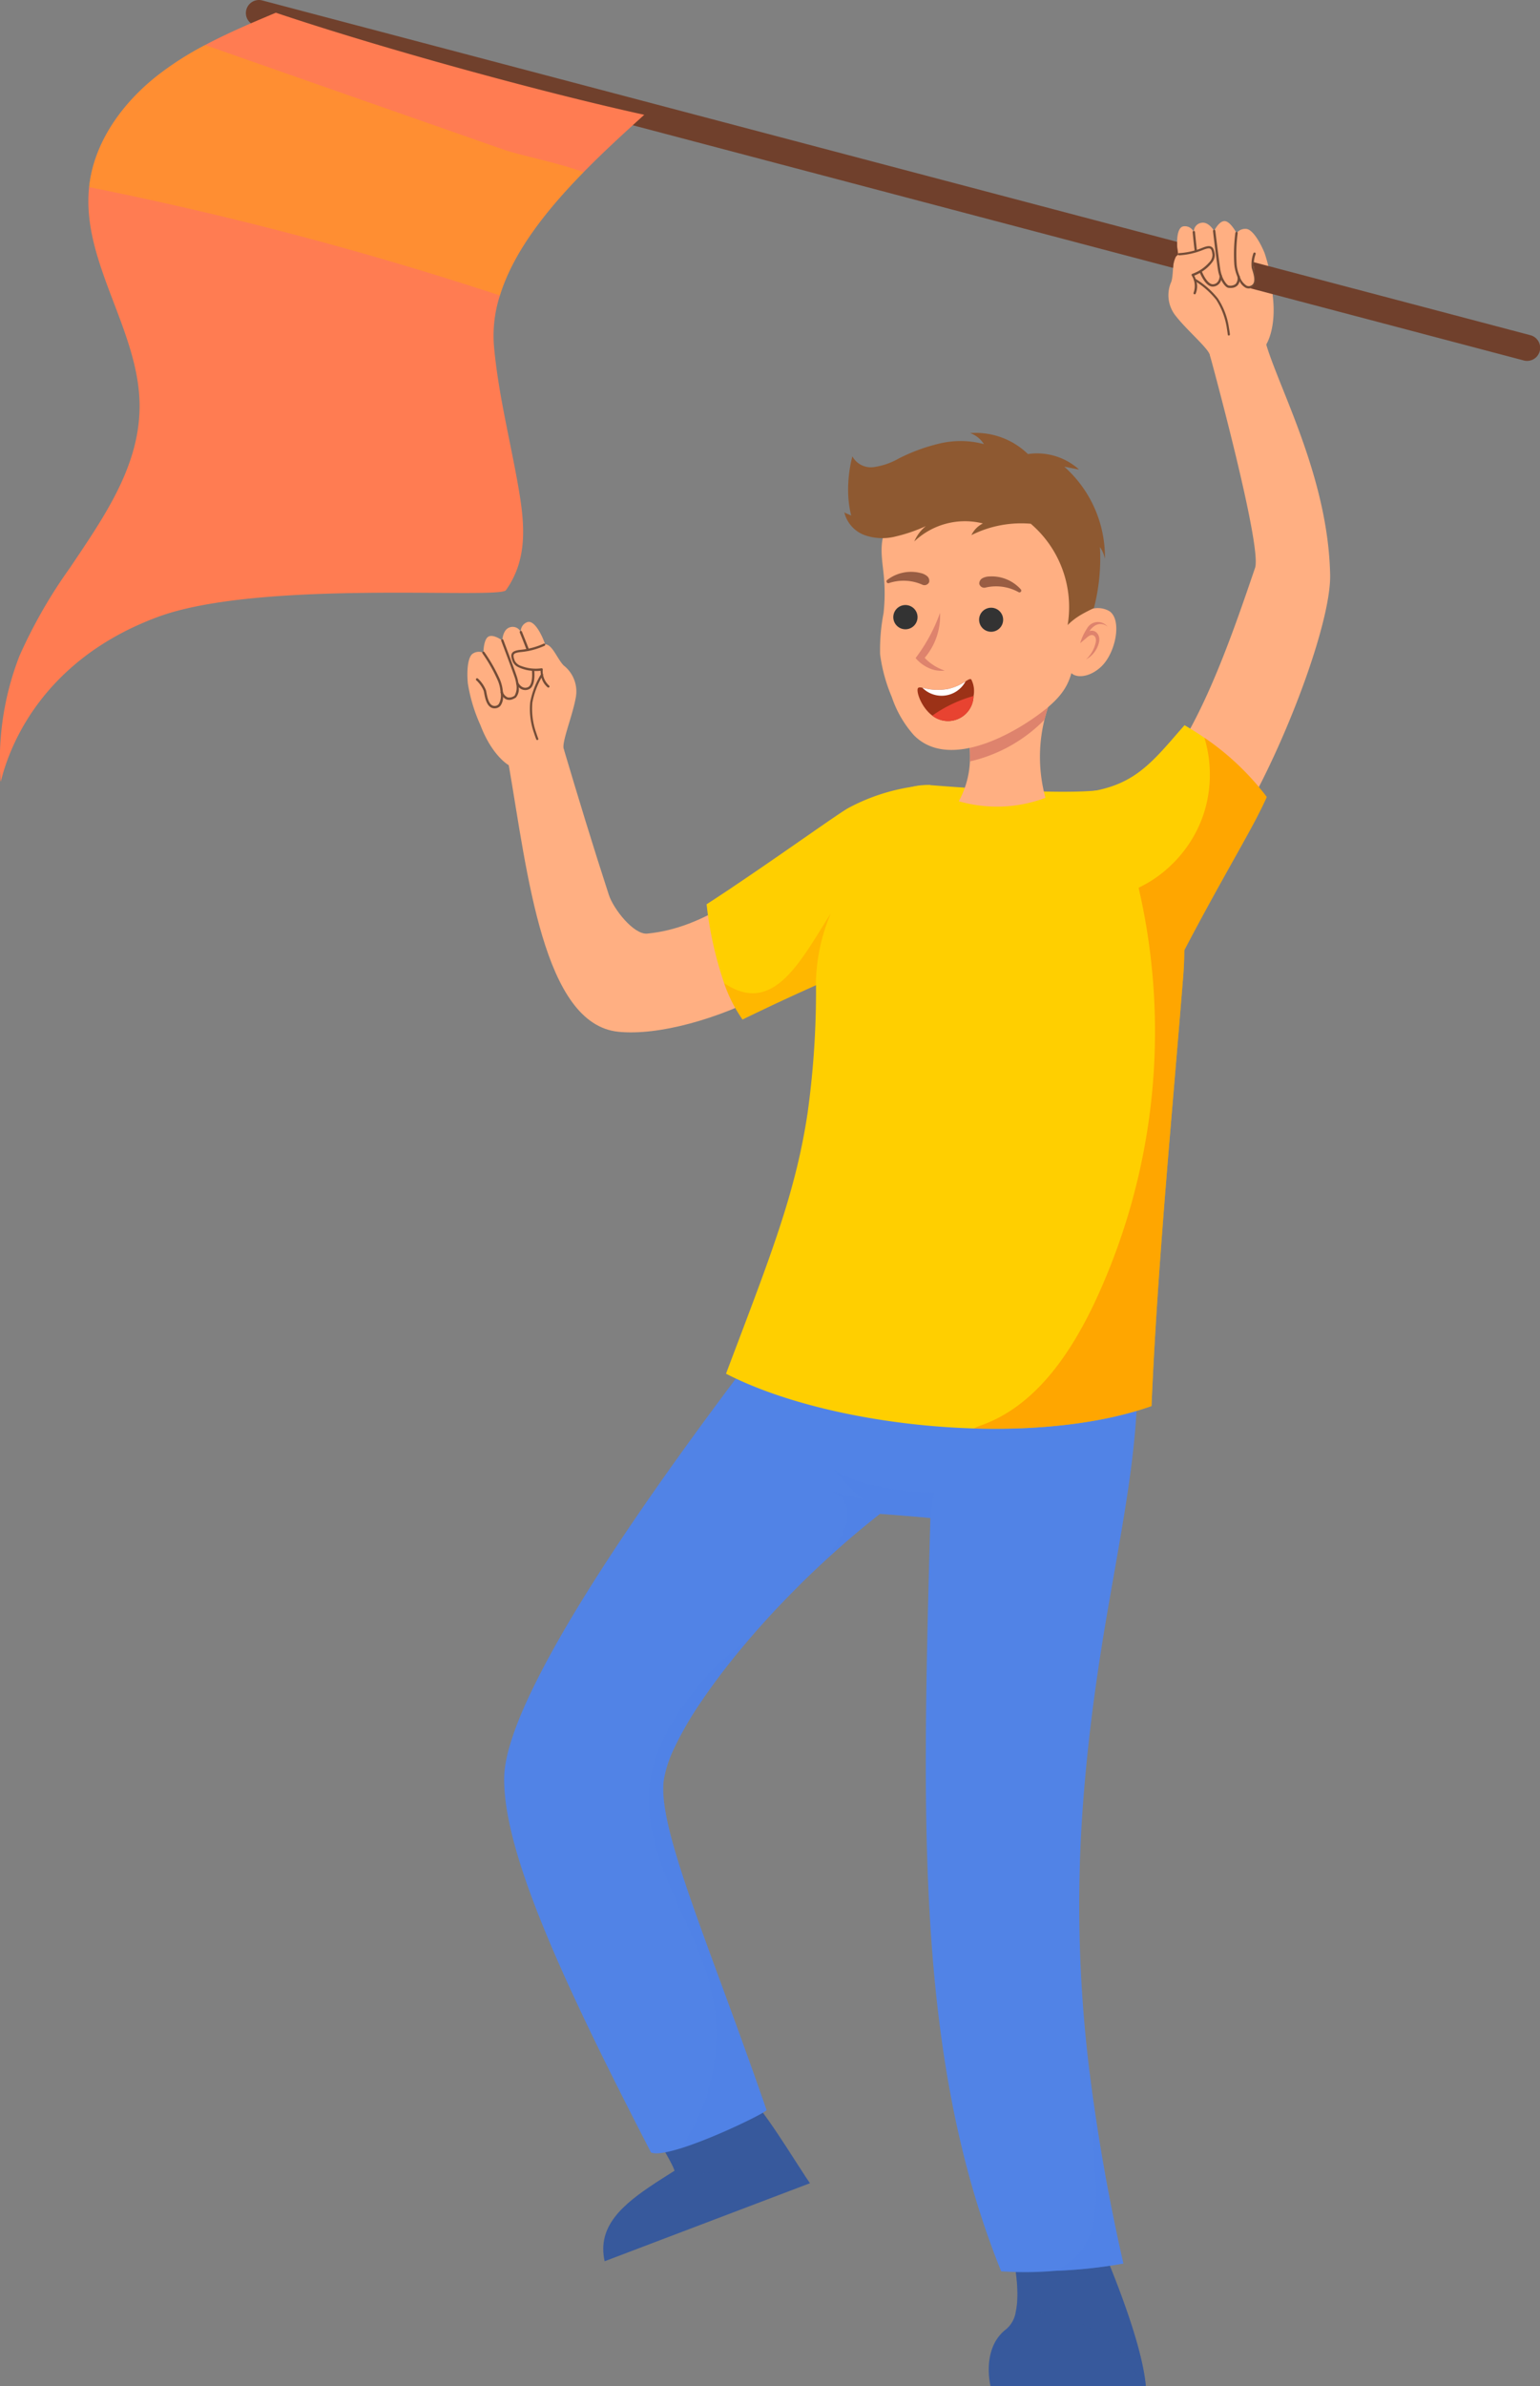 <svg xmlns="http://www.w3.org/2000/svg" width="178.012" height="275.594" viewBox="0 0 178.012 275.594">
  <rect x="0" y="0" width="178.012" height="275.594" fill="#808080" stroke="none"/>
  <g id="그룹_179" data-name="그룹 179" transform="translate(0 0)">
    <path id="패스_109" data-name="패스 109" d="M387.156,1776.4l23.731-9.011c-.191-.281-.392-.578-.6-.89-2.488-3.779-5.77-9.353-9.092-11.906-1.518.467-8.011,2.306-9.137,3.432s2.734,6.393,3.181,7.92c-.749.473-1.488.94-2.2,1.4C389.252,1769.831,386.257,1772.339,387.156,1776.4Z" transform="translate(-317.264 -1515.245)" fill="#37599c"/>
    <path id="패스_110" data-name="패스 110" d="M392.1,1765.95c-.749.473-1.487.94-2.2,1.4a51.025,51.025,0,0,1,9.719-1.517,29.827,29.827,0,0,1,3.488.045,24.852,24.852,0,0,1,4.041.623c-2.488-3.779-5.77-9.353-9.092-11.906-1.518.467-8.011,2.306-9.136,3.432S391.65,1764.423,392.1,1765.95Z" transform="translate(-314.119 -1515.245)" fill="#37599c" opacity="0.41" style="mix-blend-mode: multiply;isolation: isolate"/>
    <path id="패스_111" data-name="패스 111" d="M275.825,1824.333h17.952c-.558-6.367-6.041-18.313-6.041-18.313H277.624s1.925,6.206,1.105,9.76a3.265,3.265,0,0,1-1.09,1.955C274.709,1819.966,275.825,1824.333,275.825,1824.333Z" transform="translate(-161.325 -1548.74)" fill="#37599c"/>
    <path id="패스_112" data-name="패스 112" d="M276.721,1815.78a14.963,14.963,0,0,1,13.645,6.578c.312.458.643,1.267,1.035,1.975h.367c-.558-6.367-6.041-18.313-6.041-18.313H275.616S277.541,1812.226,276.721,1815.78Z" transform="translate(-159.317 -1548.74)" fill="#37599c" opacity="0.41" style="mix-blend-mode: multiply;isolation: isolate"/>
    <path id="패스_113" data-name="패스 113" d="M225.661,1176.728c.971-.193,4.565-5.443,5.208-4.69a11.5,11.5,0,0,1,1.3,3.472c1.647,5.432,7.165,15.5,7.393,26.6.16,7.773-10.447,32.6-15.936,34.93-2.288.97-3.9,1.447-6.19.511-2.935-1.2-4.159-7.291-1.42-8.888,6.855-4,11.5-17.463,14.867-27.354C231.73,1198.833,225.661,1176.728,225.661,1176.728Z" transform="translate(-85.808 -1135.725)" fill="#ffaf82"/>
    <g id="그룹_167" data-name="그룹 167" transform="translate(135.064 25.536)">
      <path id="패스_114" data-name="패스 114" d="M245.329,1160.119l-.782-4.607s1.211-1.827.753-5.617a18.8,18.8,0,0,0-.945-4.944c-.5-1.234-1.4-2.77-2.152-2.789a1.273,1.273,0,0,0-1.086.488s-.705-1.355-1.371-1.385-1.222,1.141-1.222,1.141-.623-1.11-1.474-.943a1.03,1.03,0,0,0-.87,1.072,1.127,1.127,0,0,0-1.256-.655c-.854.226-.721,2.414-.574,3.21-.745.39-.459,2.138-.768,3.161a3.8,3.8,0,0,0,.514,3.973c1.272,1.64,3.7,3.668,3.939,4.505s1.687,4.151,1.687,4.151S241.842,1162.537,245.329,1160.119Z" transform="translate(-233.245 -1141.265)" fill="#ffaf82"/>
      <g id="그룹_161" data-name="그룹 161" transform="translate(2.928 6.643)">
        <path id="패스_115" data-name="패스 115" d="M247.8,1160.556s.082.046.213.13a9.536,9.536,0,0,1,2.319,2.087,8.332,8.332,0,0,1,1.242,3.388c.063.371.088.613.089.62a.124.124,0,0,0,.137.113h0a.128.128,0,0,0,.109-.138c0-.035-.033-.329-.109-.759a8.33,8.33,0,0,0-1.272-3.378,9.626,9.626,0,0,0-2.61-2.283.112.112,0,0,0-.05-.015.126.126,0,0,0-.073.236Z" transform="translate(-247.735 -1160.32)" fill="#734c37"/>
      </g>
      <g id="그룹_162" data-name="그룹 162" transform="translate(5.144 1.008)">
        <path id="패스_116" data-name="패스 116" d="M244.886,1147.873c.049.361.093.678.128.9a4.032,4.032,0,0,0,.187.734,3.8,3.8,0,0,0,.19.447c.261.521.591.875.841.9a1.91,1.91,0,0,0,.44,0,.99.99,0,0,0,.578-.257.961.961,0,0,0,.261-.5,1.831,1.831,0,0,0,.029-.534.1.1,0,0,0-.007-.032.128.128,0,0,0-.01-.024.134.134,0,0,0-.252.075.144.144,0,0,1,0,.021h0a.993.993,0,0,1-.21.8.979.979,0,0,1-.8.184c-.157-.016-.543-.449-.794-1.134l0-.013a3.776,3.776,0,0,1-.182-.709c-.033-.217-.076-.518-.122-.864-.191-1.416-.45-3.568-.454-3.6a.133.133,0,0,0-.149-.117h0a.134.134,0,0,0-.116.149C244.44,1144.332,244.7,1146.453,244.886,1147.873Z" transform="translate(-244.435 -1144.155)" fill="#734c37"/>
      </g>
      <g id="그룹_163" data-name="그룹 163" transform="translate(2.8 1.138)">
        <path id="패스_117" data-name="패스 117" d="M259.038,1146.976a.135.135,0,0,0,.116-.15c-.124-1.012-.231-2.165-.232-2.177a.134.134,0,0,0-.146-.122.132.132,0,0,0-.122.146c0,.011.108,1.169.233,2.185a.135.135,0,0,0,.15.117Z" transform="translate(-258.654 -1144.527)" fill="#734c37"/>
      </g>
      <g id="그룹_164" data-name="그룹 164" transform="translate(3.579 5.68)">
        <path id="패스_118" data-name="패스 118" d="M250.4,1157.745c.02.047.04.1.063.145.291.658.83,1.6,1.52,1.549l.073-.007a1.027,1.027,0,0,0,.855-.745,1.518,1.518,0,0,0,.08-.464.12.12,0,0,0-.006-.037l0-.012a.134.134,0,0,0-.26.048.111.111,0,0,1,0,.018c0,.13-.067.884-.757.932-.4.027-.872-.505-1.272-1.427-.015-.034-.03-.068-.044-.1a.135.135,0,0,0-.249.1Z" transform="translate(-250.393 -1157.558)" fill="#734c37"/>
      </g>
      <g id="그룹_165" data-name="그룹 165" transform="translate(1.101 2.882)">
        <path id="패스_119" data-name="패스 119" d="M252.9,1150.6a8.507,8.507,0,0,0,2.741-.617c.455-.184.72-.23.859-.148s.2.289.255.711a1.265,1.265,0,0,1-.391.885,4.663,4.663,0,0,1-1.932,1.305.131.131,0,0,0-.084.185,2.263,2.263,0,0,1,.228,1.989.129.129,0,0,0,.051.177.127.127,0,0,0,.08.015.132.132,0,0,0,.1-.065,2.172,2.172,0,0,0,.017-1.652,3.526,3.526,0,0,0-.145-.377c-.009-.022-.018-.043-.028-.065a4.05,4.05,0,0,0,.72-.352q.111-.067.223-.142a4.378,4.378,0,0,0,1.147-1.069,1.3,1.3,0,0,0,.276-.864c-.052-.438-.138-.76-.382-.9-.259-.153-.623-.058-1.089.131a8.238,8.238,0,0,1-2.647.6.131.131,0,0,0-.129.133A.129.129,0,0,0,252.9,1150.6Z" transform="translate(-252.766 -1149.531)" fill="#734c37"/>
      </g>
      <g id="그룹_166" data-name="그룹 166" transform="translate(7.568 1.251)">
        <path id="패스_120" data-name="패스 120" d="M239.122,1149.563c.058.178.119.342.182.495h0a4.587,4.587,0,0,0,.238.493,1.711,1.711,0,0,0,.7.746.82.82,0,0,0,.463.076.929.929,0,0,0,.222-.059.983.983,0,0,0,.2-.107c.643-.447.316-1.5.133-2.087-.023-.071-.043-.135-.058-.192a3.445,3.445,0,0,1,.19-1.506.135.135,0,1,0-.254-.087,3.639,3.639,0,0,0-.195,1.668c.016.057.037.124.06.2.2.632.37,1.314.085,1.675a.609.609,0,0,1-.264.19.572.572,0,0,1-.471-.01,1.921,1.921,0,0,1-.793-1.07.131.131,0,0,0-.01-.024c-.058-.143-.118-.3-.177-.483a4.123,4.123,0,0,1-.164-.825,18.437,18.437,0,0,1,.113-3.649.135.135,0,1,0-.267-.036,18.816,18.816,0,0,0-.126,3.6A4.751,4.751,0,0,0,239.122,1149.563Z" transform="translate(-238.889 -1144.853)" fill="#734c37"/>
      </g>
    </g>
    <path id="패스_121" data-name="패스 121" d="M375.309,1312.33c-3.747-.105-8.469-5.377-6.334,1.943,2.159,12.475,3.962,29.915,12.678,30.787,9.285.929,27.588-7.736,28.6-16.144.12-4.49-4.493-5.535-7.7-3.165-6.388,2.857-10.66,7.278-17.557,7.97-1.579.158-3.922-2.851-4.45-4.461C378.715,1323.644,376.995,1317.991,375.309,1312.33Z" transform="translate(-310.164 -1225.898)" fill="#ffaf82"/>
    <g id="그룹_174" data-name="그룹 174" transform="translate(54.028 71.822)">
      <path id="패스_122" data-name="패스 122" d="M470.677,1295.03l-1.446-4.443s-1.92-1.056-3.273-4.626a18.8,18.8,0,0,1-1.457-4.818c-.128-1.326-.047-3.1.612-3.469a1.271,1.271,0,0,1,1.188-.072s0-1.528.572-1.863,1.612.444,1.612.444.036-1.272.868-1.519a1.03,1.03,0,0,1,1.269.545,1.127,1.127,0,0,1,.808-1.163c.862-.2,1.759,1.8,2,2.578.841,0,1.4,1.68,2.148,2.444a3.8,3.8,0,0,1,1.389,3.757c-.366,2.043-1.574,4.966-1.4,5.819s.736,4.349.736,4.349S474.887,1295.555,470.677,1295.03Z" transform="translate(-464.45 -1274.033)" fill="#ffaf82"/>
      <g id="그룹_168" data-name="그룹 168" transform="translate(7.198 5.975)">
        <path id="패스_123" data-name="패스 123" d="M477.015,1291.369s-.051.079-.128.214a9.526,9.526,0,0,0-1.086,2.926,8.341,8.341,0,0,0,.471,3.577c.116.358.207.583.209.59a.125.125,0,0,1-.069.164l0,0a.127.127,0,0,1-.161-.071c-.013-.033-.123-.307-.256-.723a8.325,8.325,0,0,1-.44-3.582,9.612,9.612,0,0,1,1.252-3.234.119.119,0,0,1,.037-.038.126.126,0,0,1,.137,0A.125.125,0,0,1,477.015,1291.369Z" transform="translate(-475.49 -1291.174)" fill="#734c37"/>
      </g>
      <g id="그룹_169" data-name="그룹 169" transform="translate(0.988 3.434)">
        <path id="패스_124" data-name="패스 124" d="M491.785,1288.039c.031.185.053.359.068.523h0a4.613,4.613,0,0,1,.018.548,1.711,1.711,0,0,1-.275.986.816.816,0,0,1-.374.282.909.909,0,0,1-.224.051.971.971,0,0,1-.231,0c-.776-.1-.976-1.182-1.087-1.787-.013-.074-.025-.14-.037-.2a3.447,3.447,0,0,0-.868-1.246.135.135,0,0,1,.185-.2,3.638,3.638,0,0,1,.946,1.388c.012.059.025.127.038.2.118.651.282,1.335.7,1.523a.606.606,0,0,0,.322.046.57.57,0,0,0,.413-.227,1.924,1.924,0,0,0,.206-1.316.1.1,0,0,1,0-.026c-.015-.153-.036-.323-.067-.51a4.128,4.128,0,0,0-.238-.807,18.431,18.431,0,0,0-1.794-3.18.135.135,0,0,1,.22-.156,18.81,18.81,0,0,1,1.783,3.13A4.777,4.777,0,0,1,491.785,1288.039Z" transform="translate(-488.735 -1283.884)" fill="#734c37"/>
      </g>
      <g id="그룹_170" data-name="그룹 170" transform="translate(3.84 2.015)">
        <path id="패스_125" data-name="패스 125" d="M485.117,1283.27c.125.343.232.643.3.858a3.982,3.982,0,0,1,.175.737,3.845,3.845,0,0,1,.039.484,1.525,1.525,0,0,1-.327,1.188,1.951,1.951,0,0,1-.39.2.988.988,0,0,1-.632.04.956.956,0,0,1-.463-.321,1.818,1.818,0,0,1-.274-.459.1.1,0,0,1-.009-.031.116.116,0,0,1,0-.026.134.134,0,0,1,.258-.051.117.117,0,0,0,.009.019h0a.992.992,0,0,0,.557.611.977.977,0,0,0,.8-.21,1.924,1.924,0,0,0,.177-1.373l0-.013a3.778,3.778,0,0,0-.168-.713c-.071-.207-.173-.494-.292-.822-.488-1.343-1.257-3.37-1.267-3.4a.133.133,0,0,1,.078-.173h0a.134.134,0,0,1,.172.078C483.87,1279.926,484.627,1281.924,485.117,1283.27Z" transform="translate(-483.539 -1279.814)" fill="#734c37"/>
      </g>
      <g id="그룹_171" data-name="그룹 171" transform="translate(6.039 1.041)">
        <path id="패스_126" data-name="패스 126" d="M481.154,1279.321a.134.134,0,0,1-.173-.079c-.359-.954-.8-2.025-.8-2.036a.135.135,0,0,1,.073-.176.132.132,0,0,1,.176.073c0,.011.447,1.085.808,2.043a.135.135,0,0,1-.078.173Z" transform="translate(-480.166 -1277.02)" fill="#734c37"/>
      </g>
      <g id="그룹_172" data-name="그룹 172" transform="translate(5.636 5.428)">
        <path id="패스_127" data-name="패스 127" d="M480.428,1289.726c0,.05.008.1.012.158.047.718.005,1.8-.628,2.077-.023.01-.045.02-.068.028a1.028,1.028,0,0,1-1.1-.263,1.528,1.528,0,0,1-.286-.374.145.145,0,0,1-.012-.036l0-.012a.134.134,0,0,1,.252-.078.115.115,0,0,0,.009.015c.064.113.469.752,1.1.474.366-.161.538-.851.464-1.854,0-.037-.005-.074-.008-.11a.135.135,0,0,1,.268-.025Z" transform="translate(-478.34 -1289.604)" fill="#734c37"/>
      </g>
      <g id="그룹_173" data-name="그룹 173" transform="translate(5.074 2.511)">
        <path id="패스_128" data-name="패스 128" d="M477.185,1281.482a8.5,8.5,0,0,1-2.715.725c-.488.048-.744.131-.83.268s-.047.35.1.748a1.263,1.263,0,0,0,.757.6,4.662,4.662,0,0,0,2.317.26.134.134,0,0,1,.11.024.132.132,0,0,1,.05.1,2.264,2.264,0,0,0,.721,1.868.129.129,0,0,1,.037.18.131.131,0,0,1-.18.038,2.17,2.17,0,0,1-.782-1.456,3.516,3.516,0,0,1-.047-.4c0-.023,0-.047,0-.071a4.065,4.065,0,0,1-.8.022c-.086-.005-.174-.013-.263-.023a4.379,4.379,0,0,1-1.512-.414,1.3,1.3,0,0,1-.645-.638c-.157-.413-.231-.737-.082-.978s.525-.341,1.026-.39a8.233,8.233,0,0,0,2.622-.7.132.132,0,0,1,.176.057A.13.13,0,0,1,477.185,1281.482Z" transform="translate(-473.338 -1281.235)" fill="#734c37"/>
      </g>
    </g>
    <path id="패스_129" data-name="패스 129" d="M278.275,1539.558c-.076,8.745,7.016,23.958,16.972,43.226.553.252,1.814.02,3.352-.452h.005c3.95-1.226,9.725-4.056,10-4.438-6.639-19.193-12.635-32.561-11.881-38.109A13.672,13.672,0,0,1,298,1535.94a39.289,39.289,0,0,1,3.05-5.231,79.208,79.208,0,0,1,5.438-7.077c1.307-1.523,2.7-3.071,4.181-4.6,0,0,.01,0,.01-.01.568-.593,1.151-1.186,1.749-1.774a.541.541,0,0,1,.055-.056c.5-.5,1.02-1.005,1.543-1.5a.238.238,0,0,0,.035-.035c2.438-2.322,5.016-4.568,7.659-6.629,0,0,5.82.443,5.82.5-.256,9.423-.508,18.394-.523,26.963q-.015,3.294.03,6.508c.266,19.776,2.156,37.381,8.679,53.513a40.314,40.314,0,0,0,6.3-.061,55.483,55.483,0,0,0,7.825-.839,223.721,223.721,0,0,1-3.945-22.4,156.9,156.9,0,0,1-.814-29.34q.174-2.617.427-5.282c.568-6.046,1.453-12.3,2.623-19.022,2.252-12.921,3.8-20.57,3.277-31.35-.432-8.875-11.861-10.2-12-10.655-1.3-4.262-4.221,8.132-14.022,5.292.03.478-7.775-5.935-18.1,7.6-6.393,8.378-15.429,20.691-21.716,31.365-1.312,2.236-2.508,4.4-3.533,6.443C279.743,1532.834,278.3,1536.8,278.275,1539.558Z" transform="translate(-219.998 -1334.193)" fill="#5183e6"/>
    <path id="패스_130" data-name="패스 130" d="M262.886,1396.079c7.126,3.674,18.037,6.006,28.631,6.322,7.488.226,14.821-.558,20.55-2.583.291-6.75.739-13.59,1.267-20.495.035-.508.075-1.016.116-1.528q.166-2.186.347-4.372.211-2.654.438-5.322c.5-5.951,1.015-11.941,1.5-17.952.08-1.02.121-2.005.121-2.965a28.736,28.736,0,0,0-1.608-9.745c-2.085-5.75-5.785-8.921-8.634-8.7a.162.162,0,0,0-.051,0c-4.583.412-14.268-.256-18.856-.618-5.413-.427-7.342,4.654-10.463,9.1-2.6,3.7-3.016,8.067-2.975,12.589a102.324,102.324,0,0,1-.955,16.158c-.332,2.207-.749,4.3-1.256,6.377-.286,1.166-.6,2.327-.94,3.5-.156.533-.317,1.065-.482,1.6C267.977,1382.786,265.741,1388.505,262.886,1396.079Z" transform="translate(-178.963 -1237.428)" fill="#ffcf00"/>
    <path id="패스_131" data-name="패스 131" d="M315.8,1308.854a15.924,15.924,0,0,1-10.018.393,10.557,10.557,0,0,0,1.287-4.6,15.006,15.006,0,0,0-.721-5.186c2.208-2.418,6.339-3.545,10.535-3.061a19.079,19.079,0,0,0-1.2,3.435A17.988,17.988,0,0,0,315.8,1308.854Z" transform="translate(-194.954 -1216.71)" fill="#ffaf82"/>
    <path id="패스_132" data-name="패스 132" d="M316.321,1296.4a19.084,19.084,0,0,0-1.2,3.435,17.618,17.618,0,0,1-8.616,4.812,15.006,15.006,0,0,0-.721-5.186C307.994,1297.044,312.125,1295.917,316.321,1296.4Z" transform="translate(-194.387 -1216.71)" fill="#de836d"/>
    <path id="패스_133" data-name="패스 133" d="M310.942,1248.507c-1.353,1.212-2.808,1.233-3.369.678-.5,1.785-1.469,3.208-4.512,5.294-3.529,2.419-10,5.573-13.671,1.9a12.674,12.674,0,0,1-2.579-4.44,18.869,18.869,0,0,1-1.35-4.92,22.219,22.219,0,0,1,.4-4.762,21.194,21.194,0,0,0,.014-4.453c-.172-1.69-.5-3.35.124-5a7.5,7.5,0,0,1,2.821-3.291,15.374,15.374,0,0,1,10.033-2.648c4.712.455,9.567,2.588,10.333,8.211a50.826,50.826,0,0,1,0,7.025,2.669,2.669,0,0,1,2.719-.107.218.218,0,0,1,.031.017C313.473,1242.973,312.711,1246.924,310.942,1248.507Z" transform="translate(-183.728 -1171.444)" fill="#ffaf82"/>
    <path id="패스_134" data-name="패스 134" d="M321.427,1260.775a5.362,5.362,0,0,0-3.793-.54.591.591,0,0,1-.754-.426.7.7,0,0,1,.372-.648,1.762,1.762,0,0,1,.792-.2,4.515,4.515,0,0,1,3.654,1.509A.209.209,0,0,1,321.427,1260.775Z" transform="translate(-203.684 -1192.384)" fill="#995d43"/>
    <path id="패스_135" data-name="패스 135" d="M347.7,1258.75a5.361,5.361,0,0,1,3.827.17.592.592,0,0,0,.82-.279.7.7,0,0,0-.246-.705,1.761,1.761,0,0,0-.74-.348,4.514,4.514,0,0,0-3.87.808A.209.209,0,0,0,347.7,1258.75Z" transform="translate(-244.946 -1191.408)" fill="#995d43"/>
    <path id="패스_136" data-name="패스 136" d="M289.356,1275.1c.7-.221,1.277.42,1.107,1.275a3.04,3.04,0,0,1-1.509,2,3.7,3.7,0,0,0,1.138-2.062c.082-.557-.284-.933-.75-.675a2.6,2.6,0,0,0-.434.336l-.624.519a6.2,6.2,0,0,1,.781-1.689,1.436,1.436,0,0,1,2.391-.207,1.225,1.225,0,0,0-1.509-.1A2.025,2.025,0,0,0,289.356,1275.1Z" transform="translate(-163.421 -1202.212)" fill="#de836d"/>
    <g id="그룹_176" data-name="그룹 176" transform="translate(103.4 69.941)">
      <g id="그룹_175" data-name="그룹 175" transform="translate(0 0)">
        <path id="패스_138" data-name="패스 138" d="M353.344,1268.8a1.4,1.4,0,1,0,.537,1.694A1.393,1.393,0,0,0,353.344,1268.8Z" transform="translate(-351.322 -1268.638)" fill="#333"/>
      </g>
    </g>
    <g id="그룹_178" data-name="그룹 178" transform="translate(113.18 70.227)">
      <g id="그룹_177" data-name="그룹 177" transform="translate(0 0)">
        <path id="패스_141" data-name="패스 141" d="M324.222,1269.526a1.388,1.388,0,1,1-.833,1.55A1.379,1.379,0,0,1,324.222,1269.526Z" transform="translate(-323.364 -1269.461)" fill="#333"/>
      </g>
    </g>
    <path id="패스_143" data-name="패스 143" d="M345.678,1277.7a3.408,3.408,0,0,1-1.687-.232,4.279,4.279,0,0,1-1.678-1.218,19.571,19.571,0,0,0,2.827-5.226,7.49,7.49,0,0,1-1.776,5.2,5.214,5.214,0,0,0,.882.76A6.064,6.064,0,0,0,345.678,1277.7Z" transform="translate(-236.477 -1200.25)" fill="#de836d"/>
    <path id="패스_144" data-name="패스 144" d="M235.554,1315.974c1.985,3.769,4.151,7.3,6.292,10.86,1.563,2.608,3.106,5.227,4.559,7.981l.287-.543c3.332-6.377,6.151-11.172,8-14.62.206-.382.4-.749.573-1.1q.573-1.108.96-1.995a30.786,30.786,0,0,0-7.207-6.835c-.754-.522-1.523-1-2.292-1.453q-.845.957-1.588,1.819c-.332.377-.654.739-.97,1.081-2.171,2.352-4.151,3.955-7.714,4.654C236.162,1315.879,235.866,1315.929,235.554,1315.974Z" transform="translate(-109.802 -1224.516)" fill="#ffcf00"/>
    <path id="패스_145" data-name="패스 145" d="M347.062,1341.834a42.4,42.4,0,0,0,2.03,9.111,16.98,16.98,0,0,0,2.126,4.2c.191-.1.965-.478,2.106-1.02l1.171-.558c1.472-.693,3.3-1.533,5.2-2.382,5.342-2.382,11.257-4.8,11.463-3.925a30.639,30.639,0,0,1,1.774-19.208,22.784,22.784,0,0,0-9.413,2.628c-1.005.513-7.418,5.131-13.343,9.1-.362.251-.724.488-1.081.724C348.4,1340.965,347.721,1341.412,347.062,1341.834Z" transform="translate(-265.385 -1237.4)" fill="#ffcf00"/>
    <path id="패스_146" data-name="패스 146" d="M339.124,1294.952a2.952,2.952,0,0,1-4.769,2.256c-1.292-.98-1.875-2.784-1.664-3.156.071-.121.241-.116.512-.066a6.642,6.642,0,0,0,2.985.136,5.852,5.852,0,0,0,2.01-.87c.331-.206.533-.332.663-.221A2.938,2.938,0,0,1,339.124,1294.952Z" transform="translate(-226.59 -1214.561)" fill="#9c3217"/>
    <path id="패스_147" data-name="패스 147" d="M335.4,1294.479a3.138,3.138,0,0,0,4.995-.732,5.952,5.952,0,0,1-2.012.87A6.644,6.644,0,0,1,335.4,1294.479Z" transform="translate(-228.784 -1215.053)" fill="#fff"/>
    <path id="패스_148" data-name="패스 148" d="M337.516,1298.616a2.952,2.952,0,0,1-4.769,2.257,15.428,15.428,0,0,1,4.427-2.166A2.619,2.619,0,0,1,337.516,1298.616Z" transform="translate(-224.982 -1218.225)" fill="#e84331"/>
    <path id="패스_149" data-name="패스 149" d="M145,1157.851a1.112,1.112,0,0,0,.469-.608,1.321,1.321,0,0,0,.048-.4c-.007-.179-.034-.359-.054-.537a5.185,5.185,0,0,0-.121-.806c-.037-.133-.076-.265-.1-.4,0,0,0-.01,0-.015a.711.711,0,0,0,.027-.075.939.939,0,0,0,.022-.149l31.98,8.435a1.508,1.508,0,1,1-.769,2.916l-31.579-8.329A.59.59,0,0,0,145,1157.851Z" transform="translate(-0.385 -1124.587)" fill="#70402c"/>
    <path id="패스_150" data-name="패스 150" d="M264.96,1069.138a1.509,1.509,0,0,1,1.842-1.073l105.746,27.883c0,.162,0,.327.007.485.019.353.106.647.115,1a1.655,1.655,0,0,0-.25.216,3.183,3.183,0,0,0-.333,1.306L266.034,1070.98A1.508,1.508,0,0,1,264.96,1069.138Z" transform="translate(-236.487 -1068.014)" fill="#70402c"/>
    <path id="패스_151" data-name="패스 151" d="M442,1160.979c.049.878,1.694-12.875,18.183-18.972,11.849-4.381,39.465-2.009,40.233-3.087,2.477-3.493,2.209-7.412,1.486-11.629-.945-5.513-2.362-10.951-2.865-16.519a15.074,15.074,0,0,1,.684-5.89c1.568-5.1,5.458-9.941,9.67-14.238,2.352-2.4,4.8-4.623,7.015-6.629-3.025-.663-6.433-1.477-10.026-2.382-.754-.191-1.523-.387-2.3-.588-10.383-2.674-21.952-6.025-30.259-8.82-2.759,1.161-5.538,2.332-8.177,3.734a36.268,36.268,0,0,0-5.463,3.483c-4.065,3.176-7.358,7.689-7.936,12.815a.848.848,0,0,0-.01.111c-.91,8.619,5.769,16.479,5.835,25.159.05,7.011-4.051,12.861-8.066,18.831a57.766,57.766,0,0,0-5.82,10.152A33.336,33.336,0,0,0,442,1160.979Z" transform="translate(-441.935 -1070.757)" fill="#ff7c52"/>
    <path id="패스_152" data-name="패스 152" d="M289.161,1220.636a3.735,3.735,0,0,0,2.352,2.629,6.166,6.166,0,0,0,3.619.141,17.876,17.876,0,0,0,3.458-1.191,4.506,4.506,0,0,0-1.337,1.774,8.512,8.512,0,0,1,7.926-2.076,2.9,2.9,0,0,0-1.327,1.347,12.883,12.883,0,0,1,6.86-1.312,12.662,12.662,0,0,1,4.262,11.7,7.594,7.594,0,0,1,1.4-1.1c.492-.3,1.015-.558,1.638-.869a22.887,22.887,0,0,0,.694-7.041,3.607,3.607,0,0,1,.578,1.367,13.972,13.972,0,0,0-4.694-10.644c.588.1,1.111.231,1.7.322a7.258,7.258,0,0,0-5.905-1.784,8.668,8.668,0,0,0-6.684-2.422,3.1,3.1,0,0,1,1.593,1.271,10.513,10.513,0,0,0-5.046-.085,21.182,21.182,0,0,0-4.779,1.739,8.158,8.158,0,0,1-2.84.995,2.443,2.443,0,0,1-2.538-1.231,15.383,15.383,0,0,0-.492,4.026,12.189,12.189,0,0,0,.357,2.819C289.724,1220.877,289.387,1220.777,289.161,1220.636Z" transform="translate(-191.563 -1161.459)" fill="#8e5931"/>
    <path id="패스_154" data-name="패스 154" d="M462.059,1099.345a407.052,407.052,0,0,1,47.483,12.514c1.568-5.1,5.458-9.941,9.669-14.238-3.242-1.186-7.222-1.9-9.328-2.638l-34.416-12.047a36.3,36.3,0,0,0-5.463,3.483c-4.065,3.176-7.357,7.689-7.936,12.816A.848.848,0,0,0,462.059,1099.345Z" transform="translate(-451.756 -1077.734)" fill="#fa0" opacity="0.39" style="mix-blend-mode: screen;isolation: isolate"/>
    <path id="패스_160" data-name="패스 160" d="M235.554,1392.2c7.488.226,14.821-.558,20.55-2.584.291-6.749.739-13.589,1.266-20.495.035-.507.075-1.015.116-1.528q.166-2.186.347-4.372.211-2.654.438-5.322c.5-5.951,1.015-11.941,1.5-17.952.08-1.021.121-2.005.121-2.965,3.332-6.378,6.151-11.172,8-14.62.206-.382.4-.749.573-1.1q.573-1.108.96-2a30.786,30.786,0,0,0-7.207-6.835,14.7,14.7,0,0,1-.106,8.865,14.537,14.537,0,0,1-3.825,5.935,13.939,13.939,0,0,1-3.237,2.307q-.219.121-.437.226a73.67,73.67,0,0,1-5.252,48.262c-2.8,5.8-6.784,11.583-12.841,13.785A9.129,9.129,0,0,0,235.554,1392.2Z" transform="translate(-122.999 -1227.23)" fill="#f70" opacity="0.47" style="mix-blend-mode: multiply;isolation: isolate"/>
    <path id="패스_161" data-name="패스 161" d="M345.851,1566.417c2.438-2.322,5.016-4.568,7.659-6.629,0,0,5.82.442,5.82.5l.422-2.95s-8.209-.064-11.659-2.75a34.434,34.434,0,0,0,3.341,3.528l-3.494-.93C348.217,1557.274,352.963,1559.145,345.851,1566.417Z" transform="translate(-251.786 -1384.959)" fill="#5183e6" opacity="0.44" style="mix-blend-mode: multiply;isolation: isolate"/>
    <path id="패스_162" data-name="패스 162" d="M390.411,1594.868c.568-.593,1.151-1.186,1.749-1.774A22.236,22.236,0,0,0,390.411,1594.868Z" transform="translate(-299.728 -1410.043)" fill="#5183e6" opacity="0.44" style="mix-blend-mode: multiply;isolation: isolate"/>
    <path id="패스_163" data-name="패스 163" d="M283.069,1776.847a55.488,55.488,0,0,0,7.825-.839,223.7,223.7,0,0,1-3.945-22.4q.324,5.94.648,11.875a22.3,22.3,0,0,1-.186,5.76,7.535,7.535,0,0,1-2.945,4.8C284.019,1776.339,283.531,1776.57,283.069,1776.847Z" transform="translate(-161.041 -1514.596)" fill="#5183e6" opacity="0.44" style="mix-blend-mode: multiply;isolation: isolate"/>
    <path id="패스_166" data-name="패스 166" d="M408.746,1652.457a22.907,22.907,0,0,1-3.724,17.661c3.95-1.226,9.725-4.056,10-4.438-6.639-19.193-12.635-32.562-11.881-38.11.493-3.613,4.272-9.72,9.77-16.152a22.986,22.986,0,0,0-5.81,5.3c-2.729,3.3-5.1,7.112-5.6,11.368s.909,8.489,2.618,12.413S407.872,1648.265,408.746,1652.457Z" transform="translate(-326.416 -1421.979)" fill="#5183e6" opacity="0.44" style="mix-blend-mode: multiply;isolation: isolate"/>
    <path id="패스_167" data-name="패스 167" d="M380.1,1378.695a16.984,16.984,0,0,0,2.126,4.2c.191-.1.965-.477,2.106-1.02l1.171-.558c1.472-.693,3.3-1.532,5.2-2.382a21.664,21.664,0,0,1,1.719-8.282C388.894,1376.191,385.788,1382.513,380.1,1378.695Z" transform="translate(-296.397 -1265.149)" fill="#ff9b00" opacity="0.47" style="mix-blend-mode: multiply;isolation: isolate"/>
  </g>
</svg>

